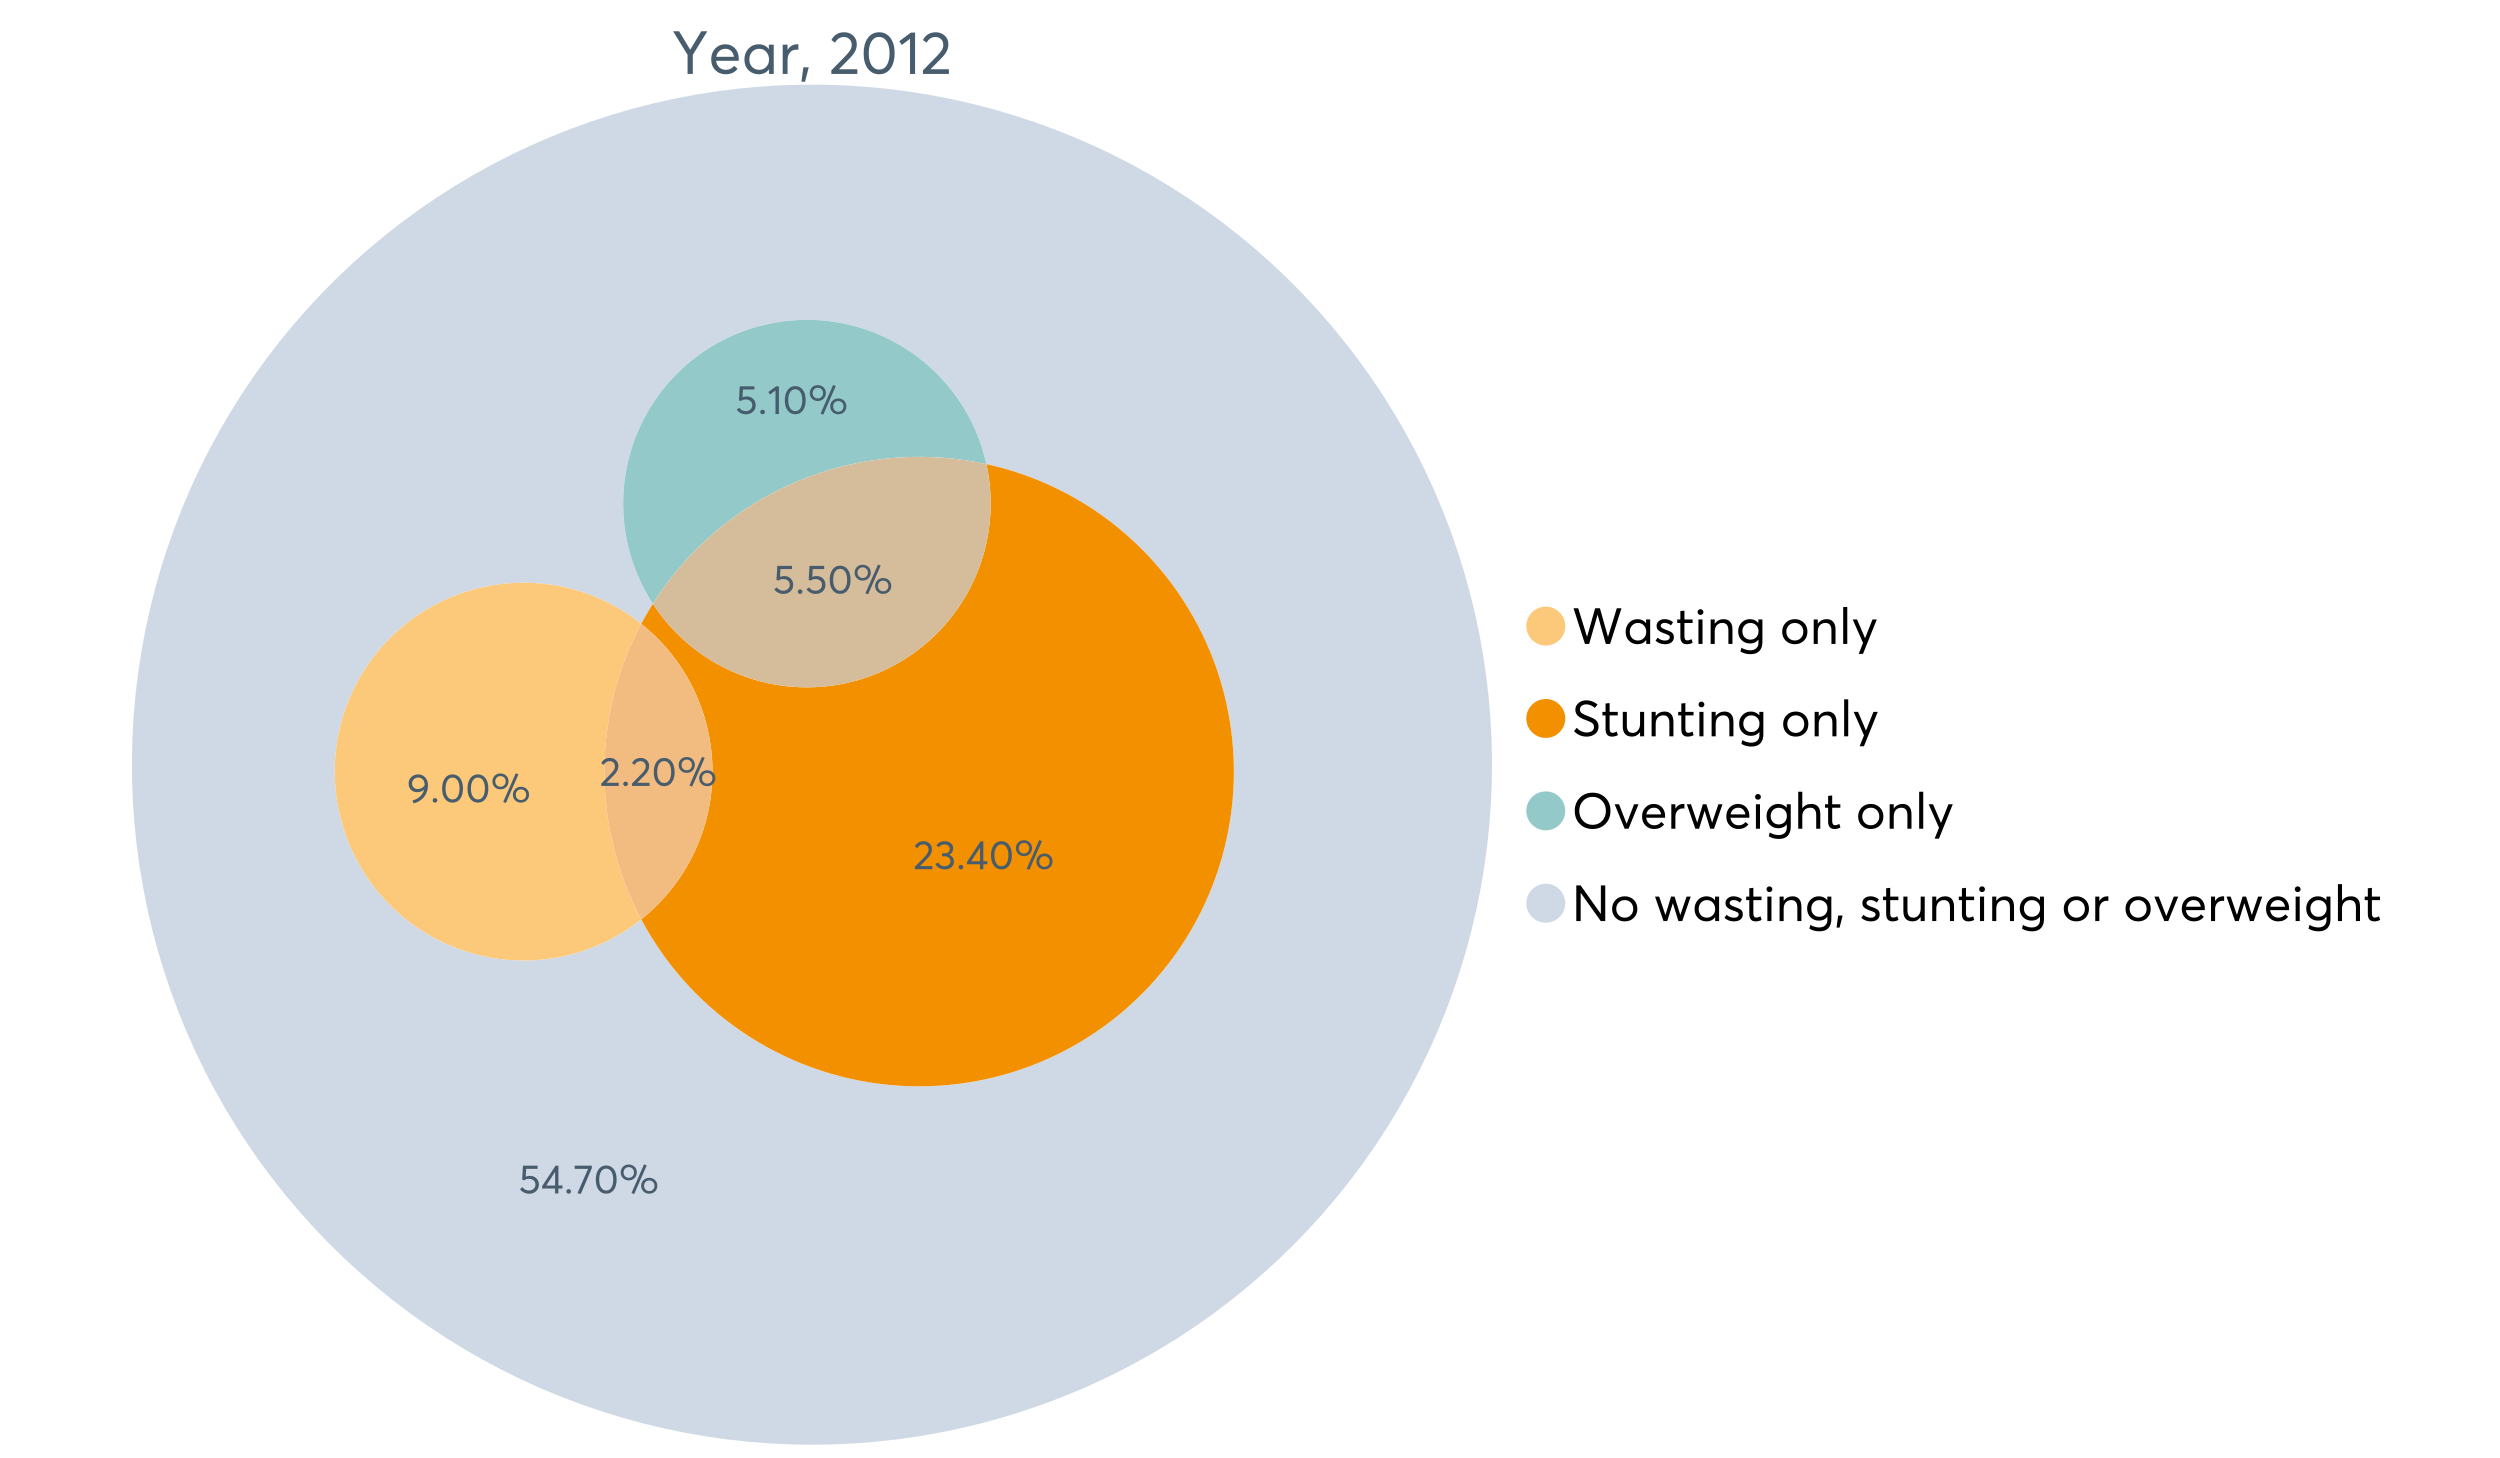 <?xml version="1.0" encoding="UTF-8"?>
<svg xmlns="http://www.w3.org/2000/svg" xmlns:xlink="http://www.w3.org/1999/xlink" width="1234.286pt" height="720pt" viewBox="0 0 1234.286 720" version="1.1">
<defs>
<g>
<symbol overflow="visible" id="glyph0-0">
<path style="stroke:none;" d="M 14.418 -21.062 L 17.414 -21.062 L 10.234 -9.406 L 10.234 0 L 7.652 0 L 7.652 -9.406 L 0.504 -21.062 L 3.473 -21.062 L 8.93 -11.984 L 8.988 -11.984 Z M 14.418 -21.062 "/>
</symbol>
<symbol overflow="visible" id="glyph0-1">
<path style="stroke:none;" d="M 15.012 -7.445 C 15.012 -7.285 15 -7.078 14.98 -6.824 L 14.953 -6.469 L 3.828 -6.469 C 3.98 -5.121 4.5 -4.039 5.383 -3.23 C 6.262 -2.418 7.355 -2.016 8.664 -2.016 C 10.34 -2.016 11.695 -2.668 12.727 -3.977 L 14.418 -2.523 C 13.012 -0.723 11.062 0.176 8.574 0.18 C 6.492 0.176 4.777 -0.508 3.426 -1.883 C 2.07 -3.254 1.395 -5.031 1.395 -7.211 C 1.395 -9.363 2.051 -11.137 3.367 -12.531 C 4.68 -13.926 6.328 -14.625 8.309 -14.625 C 10.305 -14.625 11.918 -13.949 13.156 -12.605 C 14.391 -11.258 15.012 -9.539 15.012 -7.445 Z M 11.242 -11.332 C 10.508 -12.043 9.566 -12.398 8.422 -12.402 C 7.273 -12.398 6.293 -12.047 5.473 -11.348 C 4.652 -10.641 4.133 -9.676 3.914 -8.453 L 12.637 -8.453 C 12.438 -9.66 11.973 -10.621 11.242 -11.332 Z M 11.242 -11.332 "/>
</symbol>
<symbol overflow="visible" id="glyph0-2">
<path style="stroke:none;" d="M 13.5 -14.449 L 15.902 -14.449 L 15.902 0 L 13.586 0 L 13.586 -2.285 L 13.559 -2.285 C 12.332 -0.645 10.648 0.176 8.516 0.18 C 6.473 0.176 4.781 -0.492 3.441 -1.836 C 2.094 -3.18 1.422 -4.941 1.426 -7.121 C 1.422 -9.254 2.09 -11.039 3.426 -12.473 C 4.758 -13.906 6.445 -14.625 8.484 -14.625 C 10.539 -14.625 12.199 -13.844 13.469 -12.281 L 13.5 -12.281 Z M 8.723 -2.016 C 10.062 -2.016 11.207 -2.492 12.16 -3.453 C 13.105 -4.41 13.582 -5.633 13.586 -7.117 C 13.582 -8.598 13.121 -9.848 12.207 -10.871 C 11.285 -11.887 10.133 -12.398 8.75 -12.402 C 7.363 -12.398 6.203 -11.91 5.266 -10.934 C 4.324 -9.953 3.855 -8.68 3.855 -7.121 C 3.855 -5.633 4.305 -4.41 5.203 -3.453 C 6.102 -2.492 7.273 -2.016 8.723 -2.016 Z M 8.723 -2.016 "/>
</symbol>
<symbol overflow="visible" id="glyph0-3">
<path style="stroke:none;" d="M 9.434 -14.625 C 9.73 -14.625 9.926 -14.613 10.027 -14.598 L 10.027 -11.926 C 9.59 -11.961 9.273 -11.98 9.078 -11.984 C 7.73 -11.98 6.664 -11.516 5.875 -10.59 C 5.082 -9.656 4.688 -8.453 4.688 -6.973 L 4.688 0 L 2.285 0 L 2.285 -14.449 L 4.688 -14.449 L 4.688 -11.895 L 4.719 -11.895 C 5.84 -13.715 7.414 -14.625 9.434 -14.625 Z M 9.434 -14.625 "/>
</symbol>
<symbol overflow="visible" id="glyph0-4">
<path style="stroke:none;" d="M 0.949 3.855 L 1.898 -3.262 L 4.539 -3.262 L 2.73 3.855 Z M 0.949 3.855 "/>
</symbol>
<symbol overflow="visible" id="glyph0-5">
<path style="stroke:none;" d=""/>
</symbol>
<symbol overflow="visible" id="glyph0-6">
<path style="stroke:none;" d="M 4.953 -2.285 L 14.004 -2.285 L 14.004 0 L 1.188 0 L 1.156 -1.719 L 8.129 -8.84 C 9.152 -9.906 9.93 -10.855 10.457 -11.688 C 10.977 -12.516 11.238 -13.387 11.242 -14.301 C 11.238 -15.426 10.883 -16.359 10.176 -17.102 C 9.461 -17.84 8.543 -18.211 7.418 -18.215 C 5.457 -18.211 3.992 -17.281 3.027 -15.426 L 1.188 -16.703 C 2.488 -19.27 4.613 -20.555 7.566 -20.559 C 9.262 -20.555 10.715 -20.012 11.926 -18.926 C 13.129 -17.84 13.734 -16.387 13.734 -14.566 C 13.734 -13.398 13.465 -12.281 12.934 -11.215 C 12.395 -10.145 11.508 -8.977 10.266 -7.715 L 4.953 -2.344 Z M 4.953 -2.285 "/>
</symbol>
<symbol overflow="visible" id="glyph0-7">
<path style="stroke:none;" d="M 9.316 0.18 C 7.039 0.176 5.191 -0.734 3.781 -2.562 C 2.363 -4.391 1.656 -6.93 1.66 -10.176 C 1.656 -13.258 2.34 -15.758 3.707 -17.68 C 5.07 -19.594 6.941 -20.555 9.316 -20.559 C 11.59 -20.555 13.434 -19.641 14.848 -17.812 C 16.262 -15.984 16.969 -13.438 16.969 -10.176 C 16.969 -7.086 16.289 -4.59 14.938 -2.684 C 13.578 -0.777 11.707 0.176 9.316 0.18 Z M 9.316 -2.137 C 10.934 -2.133 12.191 -2.855 13.098 -4.301 C 13.996 -5.746 14.449 -7.703 14.449 -10.176 C 14.449 -12.727 13.977 -14.711 13.039 -16.125 C 12.094 -17.539 10.855 -18.246 9.316 -18.246 C 7.715 -18.246 6.457 -17.516 5.547 -16.062 C 4.637 -14.605 4.184 -12.645 4.184 -10.176 C 4.184 -7.641 4.652 -5.668 5.59 -4.258 C 6.527 -2.84 7.77 -2.133 9.316 -2.137 Z M 9.316 -2.137 "/>
</symbol>
<symbol overflow="visible" id="glyph0-8">
<path style="stroke:none;" d="M 5.934 0 L 5.934 -17.355 L 1.867 -14.301 L 0.621 -16.168 L 6.348 -20.383 L 8.426 -20.383 L 8.426 0 Z M 5.934 0 "/>
</symbol>
<symbol overflow="visible" id="glyph1-0">
<path style="stroke:none;" d="M 22.227 -17.613 L 24.531 -17.613 L 18.902 0 L 16.816 0 L 12.75 -14.438 L 12.727 -14.438 L 8.582 0 L 6.5 0 L 0.867 -17.613 L 3.176 -17.613 L 7.516 -3.547 L 7.566 -3.547 L 11.535 -17.613 L 13.891 -17.613 L 17.859 -3.496 L 17.887 -3.496 Z M 22.227 -17.613 "/>
</symbol>
<symbol overflow="visible" id="glyph1-1">
<path style="stroke:none;" d="M 11.285 -12.082 L 13.297 -12.082 L 13.297 0 L 11.359 0 L 11.359 -1.91 L 11.336 -1.91 C 10.309 -0.539 8.902 0.145 7.121 0.148 C 5.41 0.145 3.996 -0.414 2.875 -1.539 C 1.75 -2.66 1.188 -4.133 1.191 -5.953 C 1.188 -7.738 1.746 -9.23 2.863 -10.43 C 3.977 -11.629 5.387 -12.227 7.094 -12.23 C 8.812 -12.227 10.203 -11.574 11.262 -10.27 L 11.285 -10.27 Z M 7.293 -1.688 C 8.414 -1.688 9.371 -2.086 10.168 -2.891 C 10.957 -3.688 11.355 -4.711 11.359 -5.953 C 11.355 -7.191 10.973 -8.234 10.207 -9.09 C 9.438 -9.938 8.473 -10.363 7.316 -10.367 C 6.156 -10.363 5.184 -9.957 4.402 -9.141 C 3.613 -8.32 3.223 -7.258 3.227 -5.953 C 3.223 -4.711 3.598 -3.688 4.352 -2.891 C 5.102 -2.086 6.082 -1.688 7.293 -1.688 Z M 7.293 -1.688 "/>
</symbol>
<symbol overflow="visible" id="glyph1-2">
<path style="stroke:none;" d="M 5.605 0.148 C 3.734 0.145 2.156 -0.43 0.867 -1.586 L 1.91 -3.102 C 2.949 -2.137 4.18 -1.656 5.605 -1.66 C 6.297 -1.656 6.852 -1.816 7.266 -2.133 C 7.68 -2.445 7.887 -2.824 7.887 -3.273 C 7.887 -3.734 7.684 -4.086 7.277 -4.328 C 6.871 -4.566 6.164 -4.859 5.16 -5.211 C 5.09 -5.223 5.039 -5.238 5.012 -5.258 C 3.832 -5.668 2.938 -6.141 2.32 -6.672 C 1.699 -7.199 1.387 -7.969 1.391 -8.98 C 1.387 -9.902 1.762 -10.676 2.516 -11.297 C 3.266 -11.918 4.223 -12.227 5.383 -12.23 C 6.918 -12.227 8.297 -11.73 9.523 -10.742 L 8.484 -9.152 C 7.523 -9.98 6.457 -10.395 5.285 -10.395 C 4.801 -10.395 4.367 -10.262 3.992 -9.996 C 3.609 -9.73 3.422 -9.391 3.422 -8.98 C 3.422 -8.547 3.605 -8.199 3.98 -7.938 C 4.348 -7.668 4.926 -7.387 5.707 -7.094 C 5.836 -7.043 6.078 -6.953 6.434 -6.82 C 6.789 -6.688 7.023 -6.594 7.141 -6.547 C 7.254 -6.492 7.453 -6.406 7.738 -6.285 C 8.016 -6.16 8.207 -6.07 8.309 -6.016 C 8.406 -5.957 8.559 -5.863 8.766 -5.73 C 8.973 -5.598 9.113 -5.48 9.188 -5.383 C 9.262 -5.281 9.359 -5.148 9.488 -4.984 C 9.609 -4.816 9.699 -4.656 9.75 -4.5 C 9.797 -4.344 9.836 -4.16 9.871 -3.953 C 9.902 -3.746 9.918 -3.527 9.922 -3.301 C 9.918 -2.305 9.547 -1.484 8.805 -0.832 C 8.059 -0.18 6.992 0.145 5.605 0.148 Z M 5.605 0.148 "/>
</symbol>
<symbol overflow="visible" id="glyph1-3">
<path style="stroke:none;" d="M 5.332 0.148 C 3.23 0.145 2.18 -1.102 2.184 -3.598 L 2.184 -10.344 L 0.645 -10.344 L 0.645 -12.082 L 2.184 -12.082 L 2.184 -16.199 L 4.191 -16.422 L 4.191 -12.082 L 8.211 -12.082 L 8.211 -10.344 L 4.191 -10.344 L 4.191 -3.895 C 4.188 -3.148 4.301 -2.602 4.527 -2.258 C 4.75 -1.906 5.133 -1.734 5.68 -1.738 C 6.305 -1.734 6.984 -1.941 7.715 -2.355 L 8.262 -0.594 C 7.367 -0.098 6.391 0.145 5.332 0.148 Z M 5.332 0.148 "/>
</symbol>
<symbol overflow="visible" id="glyph1-4">
<path style="stroke:none;" d="M 3.102 -14.312 C 2.684 -14.309 2.34 -14.445 2.07 -14.723 C 1.793 -14.992 1.656 -15.328 1.66 -15.727 C 1.656 -16.121 1.793 -16.453 2.07 -16.73 C 2.34 -17 2.684 -17.137 3.102 -17.141 C 3.492 -17.137 3.832 -16.996 4.117 -16.719 C 4.395 -16.434 4.535 -16.105 4.539 -15.727 C 4.535 -15.328 4.395 -14.992 4.117 -14.723 C 3.832 -14.445 3.492 -14.309 3.102 -14.312 Z M 2.082 0 L 2.082 -12.082 L 4.094 -12.082 L 4.094 0 Z M 2.082 0 "/>
</symbol>
<symbol overflow="visible" id="glyph1-5">
<path style="stroke:none;" d="M 8.336 -12.23 C 9.672 -12.227 10.73 -11.801 11.508 -10.953 C 12.285 -10.098 12.672 -8.836 12.676 -7.168 L 12.676 0 L 10.668 0 L 10.668 -6.598 C 10.664 -9.109 9.68 -10.363 7.715 -10.367 C 6.555 -10.363 5.633 -9.98 4.945 -9.215 C 4.258 -8.445 3.914 -7.383 3.918 -6.027 L 3.918 0 L 1.91 0 L 1.91 -12.082 L 3.918 -12.082 L 3.918 -9.973 L 3.945 -9.973 C 5 -11.477 6.465 -12.227 8.336 -12.23 Z M 8.336 -12.23 "/>
</symbol>
<symbol overflow="visible" id="glyph1-6">
<path style="stroke:none;" d="M 11.09 -12.082 L 13.074 -12.082 L 13.074 -0.918 C 13.07 0.934 12.586 2.391 11.621 3.457 C 10.652 4.523 9.16 5.055 7.145 5.059 C 5.32 5.055 3.684 4.617 2.234 3.746 L 2.703 1.887 C 4.203 2.727 5.652 3.145 7.043 3.148 C 8.348 3.145 9.352 2.812 10.059 2.145 C 10.758 1.473 11.109 0.625 11.113 -0.398 L 11.113 -2.082 L 11.062 -2.082 C 10.055 -0.84 8.688 -0.223 6.969 -0.223 C 5.312 -0.223 3.926 -0.773 2.801 -1.883 C 1.676 -2.988 1.113 -4.43 1.117 -6.203 C 1.113 -7.918 1.664 -9.352 2.766 -10.504 C 3.863 -11.652 5.23 -12.227 6.871 -12.23 C 8.57 -12.227 9.961 -11.617 11.039 -10.395 L 11.09 -10.395 Z M 7.121 -2.109 C 8.324 -2.109 9.301 -2.5 10.047 -3.285 C 10.789 -4.07 11.16 -5.074 11.164 -6.301 C 11.16 -7.488 10.777 -8.461 10.008 -9.215 C 9.238 -9.965 8.273 -10.34 7.121 -10.344 C 5.973 -10.34 5.031 -9.957 4.289 -9.188 C 3.547 -8.418 3.176 -7.445 3.176 -6.277 C 3.176 -5.016 3.555 -4.008 4.316 -3.25 C 5.074 -2.488 6.008 -2.109 7.121 -2.109 Z M 7.121 -2.109 "/>
</symbol>
<symbol overflow="visible" id="glyph1-7">
<path style="stroke:none;" d=""/>
</symbol>
<symbol overflow="visible" id="glyph1-8">
<path style="stroke:none;" d="M 7.418 0.148 C 5.562 0.145 4.055 -0.438 2.898 -1.613 C 1.738 -2.785 1.16 -4.258 1.164 -6.027 C 1.16 -7.797 1.738 -9.273 2.898 -10.457 C 4.055 -11.637 5.562 -12.227 7.418 -12.23 C 9.203 -12.227 10.68 -11.648 11.855 -10.492 C 13.027 -9.332 13.617 -7.844 13.617 -6.027 C 13.617 -4.207 13.027 -2.723 11.855 -1.574 C 10.68 -0.426 9.203 0.145 7.418 0.148 Z M 7.418 -1.688 C 8.59 -1.688 9.578 -2.094 10.383 -2.914 C 11.184 -3.727 11.582 -4.766 11.586 -6.027 C 11.582 -7.297 11.188 -8.34 10.395 -9.152 C 9.598 -9.961 8.605 -10.363 7.418 -10.367 C 6.176 -10.363 5.16 -9.945 4.375 -9.113 C 3.59 -8.277 3.199 -7.25 3.199 -6.027 C 3.199 -4.801 3.59 -3.77 4.375 -2.938 C 5.16 -2.102 6.176 -1.688 7.418 -1.688 Z M 7.418 -1.688 "/>
</symbol>
<symbol overflow="visible" id="glyph1-9">
<path style="stroke:none;" d="M 2.082 0 L 2.082 -18.258 L 4.094 -18.258 L 4.094 0 Z M 2.082 0 "/>
</symbol>
<symbol overflow="visible" id="glyph1-10">
<path style="stroke:none;" d="M 10.344 -12.082 L 12.477 -12.082 L 5.656 4.91 L 3.523 4.91 L 5.68 -0.496 L 0.57 -12.082 L 2.73 -12.082 L 6.648 -2.879 L 6.699 -2.879 Z M 10.344 -12.082 "/>
</symbol>
<symbol overflow="visible" id="glyph1-11">
<path style="stroke:none;" d="M 7.344 0.148 C 4.875 0.145 2.793 -0.762 1.09 -2.578 L 2.48 -4.219 C 3.09 -3.453 3.836 -2.871 4.711 -2.48 C 5.586 -2.082 6.469 -1.887 7.367 -1.887 C 8.453 -1.887 9.328 -2.125 9.984 -2.605 C 10.637 -3.082 10.961 -3.742 10.965 -4.59 C 10.961 -5.051 10.883 -5.449 10.727 -5.781 C 10.566 -6.109 10.297 -6.402 9.922 -6.66 C 9.539 -6.914 9.172 -7.121 8.816 -7.277 C 8.461 -7.434 7.953 -7.637 7.293 -7.887 C 7.176 -7.934 7.086 -7.965 7.02 -7.988 C 6.371 -8.215 5.844 -8.418 5.441 -8.594 C 5.035 -8.766 4.574 -9.008 4.055 -9.324 C 3.531 -9.637 3.125 -9.957 2.84 -10.281 C 2.547 -10.602 2.293 -11.008 2.082 -11.496 C 1.863 -11.984 1.758 -12.523 1.762 -13.121 C 1.758 -14.426 2.277 -15.527 3.324 -16.422 C 4.363 -17.312 5.637 -17.766 7.145 -17.785 C 9.125 -17.781 10.988 -17.098 12.727 -15.727 L 11.41 -14.039 C 10.035 -15.195 8.613 -15.773 7.145 -15.777 C 6.281 -15.773 5.547 -15.547 4.938 -15.094 C 4.324 -14.637 4.02 -14.012 4.02 -13.223 C 4.02 -12.891 4.082 -12.59 4.215 -12.316 C 4.344 -12.043 4.492 -11.816 4.66 -11.645 C 4.824 -11.469 5.117 -11.277 5.531 -11.062 C 5.945 -10.848 6.27 -10.684 6.512 -10.578 C 6.746 -10.469 7.164 -10.301 7.766 -10.07 C 9.578 -9.371 10.777 -8.824 11.359 -8.434 C 12.598 -7.586 13.219 -6.379 13.223 -4.812 C 13.219 -3.254 12.645 -2.039 11.496 -1.164 C 10.348 -0.289 8.961 0.145 7.344 0.148 Z M 7.344 0.148 "/>
</symbol>
<symbol overflow="visible" id="glyph1-12">
<path style="stroke:none;" d="M 10.195 -12.082 L 12.203 -12.082 L 12.203 0 L 10.195 0 L 10.195 -2.008 L 10.172 -2.008 C 9.16 -0.57 7.836 0.145 6.203 0.148 C 4.762 0.145 3.645 -0.27 2.852 -1.102 C 2.055 -1.938 1.656 -3.199 1.66 -4.887 L 1.66 -12.082 L 3.672 -12.082 L 3.672 -5.457 C 3.668 -4.113 3.91 -3.152 4.402 -2.566 C 4.887 -1.98 5.629 -1.688 6.621 -1.688 C 7.613 -1.688 8.457 -2.094 9.152 -2.914 C 9.848 -3.727 10.195 -4.832 10.195 -6.227 Z M 10.195 -12.082 "/>
</symbol>
<symbol overflow="visible" id="glyph1-13">
<path style="stroke:none;" d="M 10.32 0.148 C 7.703 0.145 5.574 -0.699 3.93 -2.395 C 2.285 -4.086 1.465 -6.223 1.465 -8.805 C 1.465 -11.383 2.285 -13.523 3.93 -15.23 C 5.574 -16.93 7.703 -17.781 10.32 -17.785 C 12.828 -17.781 14.922 -16.953 16.594 -15.293 C 18.266 -13.629 19.102 -11.465 19.102 -8.805 C 19.102 -6.156 18.266 -4.004 16.594 -2.344 C 14.922 -0.684 12.828 0.145 10.32 0.148 Z M 10.32 -1.91 C 12.168 -1.91 13.719 -2.559 14.969 -3.855 C 16.215 -5.152 16.84 -6.801 16.844 -8.805 C 16.84 -10.82 16.215 -12.477 14.969 -13.777 C 13.719 -15.074 12.168 -15.727 10.32 -15.727 C 8.383 -15.727 6.797 -15.059 5.555 -13.73 C 4.312 -12.395 3.691 -10.754 3.695 -8.805 C 3.691 -6.852 4.312 -5.215 5.555 -3.895 C 6.797 -2.57 8.383 -1.91 10.32 -1.91 Z M 10.32 -1.91 "/>
</symbol>
<symbol overflow="visible" id="glyph1-14">
<path style="stroke:none;" d="M 10.195 -12.082 L 12.379 -12.082 L 7.465 0 L 5.531 0 L 0.594 -12.082 L 2.754 -12.082 L 6.473 -2.555 L 6.547 -2.555 Z M 10.195 -12.082 "/>
</symbol>
<symbol overflow="visible" id="glyph1-15">
<path style="stroke:none;" d="M 12.551 -6.227 C 12.551 -6.09 12.543 -5.918 12.527 -5.707 L 12.504 -5.406 L 3.199 -5.406 C 3.332 -4.281 3.766 -3.379 4.5 -2.703 C 5.234 -2.023 6.148 -1.688 7.242 -1.688 C 8.648 -1.688 9.781 -2.23 10.641 -3.324 L 12.055 -2.109 C 10.875 -0.605 9.246 0.145 7.168 0.148 C 5.426 0.145 3.992 -0.426 2.863 -1.574 C 1.727 -2.723 1.16 -4.207 1.164 -6.027 C 1.16 -7.828 1.711 -9.312 2.812 -10.48 C 3.914 -11.645 5.289 -12.227 6.945 -12.23 C 8.609 -12.227 9.961 -11.664 11 -10.543 C 12.031 -9.414 12.551 -7.977 12.551 -6.227 Z M 9.402 -9.477 C 8.789 -10.066 8.004 -10.363 7.043 -10.367 C 6.082 -10.363 5.258 -10.07 4.574 -9.488 C 3.887 -8.898 3.453 -8.094 3.273 -7.07 L 10.566 -7.07 C 10.398 -8.074 10.012 -8.875 9.402 -9.477 Z M 9.402 -9.477 "/>
</symbol>
<symbol overflow="visible" id="glyph1-16">
<path style="stroke:none;" d="M 7.887 -12.23 C 8.137 -12.227 8.301 -12.219 8.383 -12.203 L 8.383 -9.973 C 8.02 -10.004 7.754 -10.02 7.59 -10.02 C 6.461 -10.02 5.57 -9.629 4.91 -8.855 C 4.246 -8.074 3.914 -7.066 3.918 -5.828 L 3.918 0 L 1.91 0 L 1.91 -12.082 L 3.918 -12.082 L 3.918 -9.945 L 3.945 -9.945 C 4.883 -11.465 6.199 -12.227 7.887 -12.23 Z M 7.887 -12.23 "/>
</symbol>
<symbol overflow="visible" id="glyph1-17">
<path style="stroke:none;" d="M 16.297 -12.082 L 18.332 -12.082 L 14.141 0 L 12.254 0 L 9.523 -8.805 L 9.5 -8.805 L 6.746 0 L 4.91 0 L 0.719 -12.082 L 2.754 -12.082 L 5.828 -3.051 L 5.879 -3.051 L 8.633 -12.082 L 10.367 -12.082 L 13.172 -3.051 L 13.223 -3.051 Z M 16.297 -12.082 "/>
</symbol>
<symbol overflow="visible" id="glyph1-18">
<path style="stroke:none;" d="M 8.41 -12.23 C 9.777 -12.227 10.852 -11.812 11.633 -10.988 C 12.406 -10.16 12.797 -8.914 12.801 -7.242 L 12.801 0 L 10.789 0 L 10.789 -6.672 C 10.785 -9.133 9.805 -10.363 7.84 -10.367 C 6.629 -10.363 5.672 -9.984 4.973 -9.227 C 4.266 -8.465 3.914 -7.414 3.918 -6.078 L 3.918 0 L 1.91 0 L 1.91 -18.258 L 3.918 -18.258 L 3.918 -10.098 L 3.969 -10.098 C 4.973 -11.516 6.453 -12.227 8.41 -12.23 Z M 8.41 -12.23 "/>
</symbol>
<symbol overflow="visible" id="glyph1-19">
<path style="stroke:none;" d="M 14.363 -17.613 L 16.52 -17.613 L 16.52 0 L 14.312 0 L 4.441 -13.891 L 4.391 -13.891 L 4.391 0 L 2.234 0 L 2.234 -17.613 L 4.367 -17.613 L 14.312 -3.57 L 14.363 -3.57 Z M 14.363 -17.613 "/>
</symbol>
<symbol overflow="visible" id="glyph1-20">
<path style="stroke:none;" d="M 0.793 3.227 L 1.586 -2.73 L 3.797 -2.73 L 2.281 3.227 Z M 0.793 3.227 "/>
</symbol>
<symbol overflow="visible" id="glyph2-0">
<path style="stroke:none;" d="M 5.684 -8.695 C 6.945 -8.695 7.996 -8.297 8.844 -7.508 C 9.688 -6.715 10.113 -5.656 10.113 -4.328 C 10.113 -3.023 9.652 -1.953 8.734 -1.117 C 7.816 -0.277 6.688 0.141 5.344 0.141 C 4.398 0.141 3.523 -0.062 2.723 -0.469 C 1.914 -0.875 1.273 -1.434 0.797 -2.152 L 2.055 -3.113 C 2.371 -2.59 2.805 -2.18 3.359 -1.883 C 3.906 -1.582 4.531 -1.434 5.227 -1.438 C 6.117 -1.434 6.871 -1.711 7.488 -2.262 C 8.105 -2.812 8.414 -3.508 8.418 -4.348 C 8.414 -5.238 8.105 -5.938 7.488 -6.449 C 6.871 -6.961 6.121 -7.219 5.246 -7.219 C 4.207 -7.219 3.402 -6.965 2.832 -6.461 L 1.855 -6.762 L 2.254 -13.703 L 9.492 -13.703 L 9.492 -12.145 L 3.828 -12.145 L 3.609 -8.297 C 4.367 -8.562 5.059 -8.695 5.684 -8.695 Z M 5.684 -8.695 "/>
</symbol>
<symbol overflow="visible" id="glyph2-1">
<path style="stroke:none;" d="M 6.98 0 L 6.98 -2.414 L 0.617 -2.414 L 0.617 -3.609 L 7.238 -13.703 L 8.656 -13.703 L 8.656 -3.93 L 10.648 -3.93 L 10.648 -2.414 L 8.656 -2.414 L 8.656 0 Z M 2.633 -3.891 L 7.02 -3.891 L 7.02 -10.648 Z M 2.633 -3.891 "/>
</symbol>
<symbol overflow="visible" id="glyph2-2">
<path style="stroke:none;" d="M 2.414 0.121 C 2.078 0.117 1.801 0.012 1.586 -0.207 C 1.363 -0.426 1.254 -0.691 1.258 -0.996 C 1.254 -1.316 1.363 -1.586 1.586 -1.805 C 1.801 -2.023 2.078 -2.133 2.414 -2.133 C 2.719 -2.133 2.984 -2.023 3.211 -1.805 C 3.438 -1.586 3.551 -1.316 3.551 -0.996 C 3.551 -0.691 3.438 -0.426 3.211 -0.207 C 2.984 0.012 2.719 0.117 2.414 0.121 Z M 2.414 0.121 "/>
</symbol>
<symbol overflow="visible" id="glyph2-3">
<path style="stroke:none;" d="M 0.539 -13.703 L 9.016 -13.703 L 9.016 -12.523 L 3.59 0.238 L 1.914 -0.102 L 7.16 -12.145 L 0.539 -12.145 Z M 0.539 -13.703 "/>
</symbol>
<symbol overflow="visible" id="glyph2-4">
<path style="stroke:none;" d="M 6.262 0.121 C 4.73 0.117 3.492 -0.496 2.543 -1.723 C 1.59 -2.953 1.113 -4.656 1.117 -6.84 C 1.113 -8.91 1.57 -10.594 2.492 -11.887 C 3.406 -13.172 4.664 -13.816 6.262 -13.82 C 7.789 -13.816 9.027 -13.203 9.98 -11.977 C 10.93 -10.746 11.406 -9.031 11.41 -6.84 C 11.406 -4.762 10.953 -3.086 10.043 -1.805 C 9.129 -0.523 7.867 0.117 6.262 0.121 Z M 6.262 -1.438 C 7.352 -1.434 8.199 -1.918 8.805 -2.891 C 9.41 -3.859 9.715 -5.176 9.715 -6.84 C 9.715 -8.551 9.398 -9.887 8.766 -10.84 C 8.133 -11.789 7.297 -12.262 6.262 -12.266 C 5.184 -12.262 4.34 -11.773 3.73 -10.801 C 3.117 -9.82 2.812 -8.5 2.812 -6.84 C 2.812 -5.137 3.125 -3.812 3.758 -2.863 C 4.387 -1.91 5.223 -1.434 6.262 -1.438 Z M 6.262 -1.438 "/>
</symbol>
<symbol overflow="visible" id="glyph2-5">
<path style="stroke:none;" d="M 7.539 0.34 L 6.223 -0.219 L 12.426 -14.398 L 13.742 -13.82 Z M 4.867 -6.441 C 3.746 -6.438 2.805 -6.805 2.043 -7.539 C 1.277 -8.27 0.895 -9.219 0.898 -10.391 C 0.895 -11.477 1.266 -12.398 2.004 -13.152 C 2.742 -13.902 3.695 -14.277 4.867 -14.281 C 5.98 -14.277 6.926 -13.918 7.699 -13.203 C 8.469 -12.48 8.852 -11.543 8.855 -10.391 C 8.852 -9.281 8.48 -8.348 7.738 -7.586 C 6.992 -6.82 6.035 -6.438 4.867 -6.441 Z M 4.887 -7.719 C 5.645 -7.715 6.262 -7.973 6.742 -8.484 C 7.219 -8.996 7.457 -9.625 7.461 -10.371 C 7.457 -11.141 7.207 -11.766 6.711 -12.254 C 6.211 -12.738 5.605 -12.984 4.887 -12.984 C 4.129 -12.984 3.508 -12.734 3.031 -12.234 C 2.547 -11.734 2.309 -11.113 2.312 -10.371 C 2.309 -9.586 2.555 -8.945 3.051 -8.457 C 3.539 -7.961 4.152 -7.715 4.887 -7.719 Z M 14.977 0.121 C 13.859 0.117 12.918 -0.246 12.156 -0.977 C 11.387 -1.707 11.004 -2.652 11.008 -3.809 C 11.004 -4.898 11.375 -5.82 12.125 -6.582 C 12.867 -7.336 13.82 -7.715 14.977 -7.719 C 16.094 -7.715 17.035 -7.352 17.809 -6.621 C 18.578 -5.887 18.965 -4.949 18.969 -3.809 C 18.965 -2.703 18.598 -1.77 17.859 -1.016 C 17.121 -0.258 16.16 0.117 14.977 0.121 Z M 14.977 -1.156 C 15.75 -1.152 16.375 -1.406 16.852 -1.914 C 17.328 -2.418 17.566 -3.043 17.57 -3.789 C 17.566 -4.57 17.316 -5.203 16.82 -5.691 C 16.32 -6.176 15.707 -6.422 14.977 -6.422 C 14.219 -6.422 13.602 -6.168 13.133 -5.664 C 12.656 -5.156 12.422 -4.531 12.426 -3.789 C 12.422 -3.016 12.668 -2.383 13.164 -1.895 C 13.652 -1.398 14.258 -1.152 14.977 -1.156 Z M 14.977 -1.156 "/>
</symbol>
<symbol overflow="visible" id="glyph2-6">
<path style="stroke:none;" d="M 5.684 -13.82 C 7.051 -13.816 8.191 -13.316 9.113 -12.324 C 10.027 -11.324 10.488 -10.031 10.492 -8.438 C 10.488 -7.238 10.281 -6.105 9.871 -5.043 C 9.457 -3.977 8.91 -3.078 8.234 -2.344 C 7.555 -1.605 6.797 -0.992 5.953 -0.508 C 5.109 -0.023 4.234 0.305 3.332 0.48 L 2.852 -0.957 C 4.207 -1.301 5.398 -1.91 6.43 -2.781 C 7.457 -3.652 8.168 -4.801 8.555 -6.223 L 8.516 -6.242 C 7.594 -5.43 6.457 -5.027 5.105 -5.027 C 3.891 -5.027 2.895 -5.418 2.113 -6.203 C 1.328 -6.984 0.938 -8.027 0.938 -9.336 C 0.938 -10.609 1.387 -11.676 2.293 -12.535 C 3.191 -13.387 4.324 -13.816 5.684 -13.82 Z M 5.465 -6.582 C 6.152 -6.578 6.801 -6.75 7.406 -7.098 C 8.012 -7.441 8.492 -7.902 8.855 -8.477 L 8.855 -8.574 C 8.852 -9.676 8.559 -10.566 7.969 -11.246 C 7.375 -11.922 6.617 -12.262 5.703 -12.266 C 4.797 -12.262 4.059 -11.977 3.488 -11.406 C 2.914 -10.832 2.629 -10.141 2.633 -9.336 C 2.629 -8.508 2.891 -7.844 3.41 -7.34 C 3.926 -6.832 4.609 -6.578 5.465 -6.582 Z M 5.465 -6.582 "/>
</symbol>
<symbol overflow="visible" id="glyph2-7">
<path style="stroke:none;" d="M 3.332 -1.535 L 9.414 -1.535 L 9.414 0 L 0.797 0 L 0.777 -1.156 L 5.465 -5.945 C 6.152 -6.66 6.672 -7.297 7.027 -7.855 C 7.379 -8.414 7.559 -9 7.559 -9.613 C 7.559 -10.367 7.316 -10.996 6.84 -11.496 C 6.355 -11.996 5.738 -12.246 4.984 -12.246 C 3.668 -12.246 2.684 -11.621 2.035 -10.371 L 0.797 -11.23 C 1.672 -12.953 3.102 -13.816 5.086 -13.82 C 6.227 -13.816 7.203 -13.449 8.016 -12.723 C 8.828 -11.988 9.234 -11.012 9.234 -9.793 C 9.234 -9.004 9.055 -8.254 8.695 -7.539 C 8.336 -6.816 7.738 -6.031 6.902 -5.188 L 3.332 -1.574 Z M 3.332 -1.535 "/>
</symbol>
<symbol overflow="visible" id="glyph2-8">
<path style="stroke:none;" d="M 7.34 -7.102 C 8.07 -6.82 8.641 -6.379 9.055 -5.781 C 9.461 -5.184 9.668 -4.48 9.672 -3.668 C 9.668 -2.551 9.25 -1.641 8.414 -0.938 C 7.578 -0.234 6.52 0.117 5.246 0.121 C 4.113 0.117 3.141 -0.125 2.324 -0.617 C 1.504 -1.105 0.914 -1.766 0.559 -2.594 L 2.016 -3.27 C 2.559 -2.059 3.602 -1.453 5.145 -1.457 C 5.941 -1.453 6.613 -1.684 7.16 -2.145 C 7.703 -2.602 7.973 -3.195 7.977 -3.93 C 7.973 -4.617 7.715 -5.195 7.199 -5.664 C 6.68 -6.129 5.934 -6.363 4.965 -6.363 L 3.828 -6.363 L 3.828 -7.84 L 5.164 -7.84 C 5.984 -7.84 6.605 -8.043 7.02 -8.457 C 7.434 -8.863 7.641 -9.383 7.641 -10.012 C 7.641 -10.672 7.395 -11.211 6.902 -11.625 C 6.41 -12.039 5.797 -12.246 5.066 -12.246 C 3.879 -12.246 2.988 -11.801 2.395 -10.91 L 1.039 -11.648 C 1.406 -12.312 1.941 -12.84 2.641 -13.23 C 3.34 -13.621 4.16 -13.816 5.105 -13.82 C 6.312 -13.816 7.316 -13.492 8.117 -12.852 C 8.91 -12.203 9.309 -11.332 9.312 -10.23 C 9.309 -9.551 9.137 -8.934 8.793 -8.387 C 8.445 -7.832 7.961 -7.41 7.34 -7.121 Z M 7.34 -7.102 "/>
</symbol>
<symbol overflow="visible" id="glyph2-9">
<path style="stroke:none;" d="M 3.988 0 L 3.988 -11.668 L 1.258 -9.613 L 0.418 -10.871 L 4.27 -13.703 L 5.664 -13.703 L 5.664 0 Z M 3.988 0 "/>
</symbol>
</g>
</defs>
<g id="surface1218">
<g style="fill:rgb(27.843%,36.078%,42.745%);fill-opacity:1;">
  <use xlink:href="#glyph0-0" x="331.812" y="36.488"/>
  <use xlink:href="#glyph0-1" x="349.731" y="36.488"/>
  <use xlink:href="#glyph0-2" x="366.107" y="36.488"/>
  <use xlink:href="#glyph0-3" x="384.144" y="36.488"/>
  <use xlink:href="#glyph0-4" x="394.736" y="36.488"/>
  <use xlink:href="#glyph0-5" x="401.114" y="36.488"/>
  <use xlink:href="#glyph0-6" x="409.272" y="36.488"/>
  <use xlink:href="#glyph0-7" x="424.728" y="36.488"/>
  <use xlink:href="#glyph0-8" x="443.359" y="36.488"/>
  <use xlink:href="#glyph0-6" x="454.484" y="36.488"/>
</g>
<path style=" stroke:none;fill-rule:nonzero;fill:rgb(98.824%,78.824%,47.843%);fill-opacity:1;" d="M 772.793 309.113 C 772.793 314.422 768.488 318.727 763.18 318.727 C 757.867 318.727 753.562 314.422 753.562 309.113 C 753.562 303.805 757.867 299.5 763.18 299.5 C 768.488 299.5 772.793 303.805 772.793 309.113 "/>
<g style="fill:rgb(0%,0%,0%);fill-opacity:1;">
  <use xlink:href="#glyph1-0" x="776.012" y="317.918"/>
  <use xlink:href="#glyph1-1" x="801.413" y="317.918"/>
  <use xlink:href="#glyph1-2" x="816.494" y="317.918"/>
  <use xlink:href="#glyph1-3" x="827.434" y="317.918"/>
  <use xlink:href="#glyph1-4" x="836.463" y="317.918"/>
  <use xlink:href="#glyph1-5" x="842.664" y="317.918"/>
  <use xlink:href="#glyph1-6" x="857.051" y="317.918"/>
  <use xlink:href="#glyph1-7" x="871.91" y="317.918"/>
  <use xlink:href="#glyph1-8" x="878.732" y="317.918"/>
  <use xlink:href="#glyph1-5" x="893.54" y="317.918"/>
  <use xlink:href="#glyph1-9" x="907.928" y="317.918"/>
  <use xlink:href="#glyph1-10" x="914.129" y="317.918"/>
</g>
<path style=" stroke:none;fill-rule:nonzero;fill:rgb(95.294%,56.471%,0%);fill-opacity:1;" d="M 772.793 354.727 C 772.793 360.035 768.488 364.34 763.18 364.34 C 757.867 364.34 753.562 360.035 753.562 354.727 C 753.562 349.414 757.867 345.109 763.18 345.109 C 768.488 345.109 772.793 349.414 772.793 354.727 "/>
<g style="fill:rgb(0%,0%,0%);fill-opacity:1;">
  <use xlink:href="#glyph1-11" x="776.012" y="363.531"/>
  <use xlink:href="#glyph1-3" x="790.498" y="363.531"/>
  <use xlink:href="#glyph1-12" x="799.527" y="363.531"/>
  <use xlink:href="#glyph1-5" x="813.518" y="363.531"/>
  <use xlink:href="#glyph1-3" x="827.905" y="363.531"/>
  <use xlink:href="#glyph1-4" x="836.934" y="363.531"/>
  <use xlink:href="#glyph1-5" x="843.136" y="363.531"/>
  <use xlink:href="#glyph1-6" x="857.523" y="363.531"/>
  <use xlink:href="#glyph1-7" x="872.381" y="363.531"/>
  <use xlink:href="#glyph1-8" x="879.203" y="363.531"/>
  <use xlink:href="#glyph1-5" x="894.012" y="363.531"/>
  <use xlink:href="#glyph1-9" x="908.399" y="363.531"/>
  <use xlink:href="#glyph1-10" x="914.6" y="363.531"/>
</g>
<path style=" stroke:none;fill-rule:nonzero;fill:rgb(57.647%,79.216%,78.824%);fill-opacity:1;" d="M 772.793 400.336 C 772.793 405.648 768.488 409.953 763.18 409.953 C 757.867 409.953 753.562 405.648 753.562 400.336 C 753.562 395.027 757.867 390.723 763.18 390.723 C 768.488 390.723 772.793 395.027 772.793 400.336 "/>
<g style="fill:rgb(0%,0%,0%);fill-opacity:1;">
  <use xlink:href="#glyph1-13" x="776.012" y="409.145"/>
  <use xlink:href="#glyph1-14" x="796.576" y="409.145"/>
  <use xlink:href="#glyph1-15" x="809.549" y="409.145"/>
  <use xlink:href="#glyph1-16" x="823.241" y="409.145"/>
  <use xlink:href="#glyph1-17" x="832.097" y="409.145"/>
  <use xlink:href="#glyph1-15" x="851.148" y="409.145"/>
  <use xlink:href="#glyph1-4" x="864.84" y="409.145"/>
  <use xlink:href="#glyph1-6" x="871.042" y="409.145"/>
  <use xlink:href="#glyph1-18" x="885.9" y="409.145"/>
  <use xlink:href="#glyph1-3" x="900.387" y="409.145"/>
  <use xlink:href="#glyph1-7" x="909.416" y="409.145"/>
  <use xlink:href="#glyph1-8" x="916.238" y="409.145"/>
  <use xlink:href="#glyph1-5" x="931.046" y="409.145"/>
  <use xlink:href="#glyph1-9" x="945.434" y="409.145"/>
  <use xlink:href="#glyph1-10" x="951.635" y="409.145"/>
</g>
<path style=" stroke:none;fill-rule:nonzero;fill:rgb(81.176%,85.098%,89.804%);fill-opacity:1;" d="M 772.793 445.949 C 772.793 451.258 768.488 455.562 763.18 455.562 C 757.867 455.562 753.562 451.258 753.562 445.949 C 753.562 440.641 757.867 436.336 763.18 436.336 C 768.488 436.336 772.793 440.641 772.793 445.949 "/>
<g style="fill:rgb(0%,0%,0%);fill-opacity:1;">
  <use xlink:href="#glyph1-19" x="776.012" y="454.754"/>
  <use xlink:href="#glyph1-8" x="794.765" y="454.754"/>
  <use xlink:href="#glyph1-7" x="809.574" y="454.754"/>
  <use xlink:href="#glyph1-17" x="816.395" y="454.754"/>
  <use xlink:href="#glyph1-1" x="835.446" y="454.754"/>
  <use xlink:href="#glyph1-2" x="850.528" y="454.754"/>
  <use xlink:href="#glyph1-3" x="861.467" y="454.754"/>
  <use xlink:href="#glyph1-4" x="870.496" y="454.754"/>
  <use xlink:href="#glyph1-5" x="876.697" y="454.754"/>
  <use xlink:href="#glyph1-6" x="891.085" y="454.754"/>
  <use xlink:href="#glyph1-20" x="905.943" y="454.754"/>
  <use xlink:href="#glyph1-7" x="911.276" y="454.754"/>
  <use xlink:href="#glyph1-2" x="918.098" y="454.754"/>
  <use xlink:href="#glyph1-3" x="929.037" y="454.754"/>
  <use xlink:href="#glyph1-12" x="938.066" y="454.754"/>
  <use xlink:href="#glyph1-5" x="952.057" y="454.754"/>
  <use xlink:href="#glyph1-3" x="966.444" y="454.754"/>
  <use xlink:href="#glyph1-4" x="975.473" y="454.754"/>
  <use xlink:href="#glyph1-5" x="981.675" y="454.754"/>
  <use xlink:href="#glyph1-6" x="996.062" y="454.754"/>
  <use xlink:href="#glyph1-7" x="1010.92" y="454.754"/>
  <use xlink:href="#glyph1-8" x="1017.742" y="454.754"/>
  <use xlink:href="#glyph1-16" x="1032.551" y="454.754"/>
  <use xlink:href="#glyph1-7" x="1041.406" y="454.754"/>
  <use xlink:href="#glyph1-8" x="1048.228" y="454.754"/>
  <use xlink:href="#glyph1-14" x="1063.037" y="454.754"/>
  <use xlink:href="#glyph1-15" x="1076.01" y="454.754"/>
  <use xlink:href="#glyph1-16" x="1089.703" y="454.754"/>
  <use xlink:href="#glyph1-17" x="1098.558" y="454.754"/>
  <use xlink:href="#glyph1-15" x="1117.609" y="454.754"/>
  <use xlink:href="#glyph1-4" x="1131.302" y="454.754"/>
  <use xlink:href="#glyph1-6" x="1137.503" y="454.754"/>
  <use xlink:href="#glyph1-18" x="1152.362" y="454.754"/>
  <use xlink:href="#glyph1-3" x="1166.848" y="454.754"/>
</g>
<path style=" stroke:none;fill-rule:nonzero;fill:rgb(81.176%,85.098%,89.804%);fill-opacity:1;" d="M 411.035 713.133 L 421.621 712.645 L 432.191 711.82 L 442.73 710.668 L 453.223 709.18 L 463.668 707.359 L 474.051 705.215 L 484.355 702.742 L 494.582 699.945 L 504.715 696.824 L 514.742 693.387 L 524.656 689.637 L 534.445 685.574 L 544.105 681.203 L 553.621 676.531 L 562.98 671.559 L 572.184 666.297 L 581.215 660.742 L 590.062 654.91 L 598.727 648.797 L 607.191 642.418 L 615.449 635.773 L 623.496 628.871 L 631.32 621.719 L 638.914 614.32 L 646.27 606.688 L 653.383 598.828 L 660.242 590.746 L 666.844 582.453 L 673.18 573.953 L 679.246 565.258 L 685.031 556.379 L 690.535 547.316 L 695.754 538.09 L 700.672 528.699 L 705.297 519.16 L 709.617 509.48 L 713.629 499.668 L 717.328 489.734 L 720.711 479.688 L 723.777 469.539 L 726.52 459.301 L 728.941 448.98 L 731.031 438.59 L 732.793 428.137 L 734.227 417.633 L 735.328 407.09 L 736.094 396.516 L 736.523 385.926 L 736.621 375.324 L 736.387 364.727 L 735.812 354.141 L 734.91 343.578 L 733.672 333.051 L 732.102 322.566 L 730.199 312.141 L 727.973 301.773 L 725.418 291.488 L 722.539 281.285 L 719.34 271.18 L 715.824 261.18 L 711.996 251.293 L 707.855 241.535 L 703.406 231.91 L 698.66 222.434 L 693.617 213.109 L 688.277 203.949 L 682.656 194.965 L 676.754 186.16 L 670.574 177.547 L 664.125 169.133 L 657.414 160.926 L 650.449 152.934 L 643.234 145.168 L 635.777 137.633 L 628.09 130.336 L 620.172 123.289 L 612.035 116.492 L 603.691 109.957 L 595.145 103.688 L 586.402 97.691 L 577.473 91.973 L 568.371 86.539 L 559.102 81.398 L 549.676 76.551 L 540.098 72.004 L 530.383 67.762 L 520.539 63.828 L 510.578 60.207 L 500.508 56.902 L 490.336 53.914 L 480.074 51.254 L 469.734 48.914 L 459.324 46.906 L 448.859 45.227 L 438.344 43.875 L 427.793 42.859 L 417.215 42.176 L 406.621 41.828 L 396.02 41.812 L 385.422 42.133 L 374.844 42.789 L 364.289 43.777 L 353.77 45.098 L 343.301 46.754 L 332.887 48.734 L 322.539 51.043 L 312.273 53.68 L 302.094 56.641 L 292.012 59.918 L 282.039 63.512 L 272.188 67.422 L 262.461 71.637 L 252.875 76.16 L 243.434 80.98 L 234.148 86.102 L 225.031 91.508 L 216.09 97.203 L 207.332 103.176 L 198.77 109.422 L 190.406 115.938 L 182.254 122.711 L 174.316 129.738 L 166.609 137.016 L 159.133 144.531 L 151.898 152.277 L 144.91 160.25 L 138.18 168.438 L 131.707 176.836 L 125.508 185.434 L 119.578 194.223 L 113.934 203.195 L 108.574 212.34 L 103.504 221.648 L 98.73 231.113 L 94.258 240.727 L 90.094 250.473 L 86.238 260.348 L 82.695 270.34 L 79.469 280.438 L 76.562 290.633 L 73.984 300.914 L 71.727 311.27 L 69.801 321.695 L 68.203 332.172 L 66.934 342.699 L 66.004 353.258 L 65.402 363.84 L 65.137 374.438 L 65.207 385.039 L 65.613 395.633 L 66.352 406.207 L 67.422 416.754 L 68.828 427.262 L 70.562 437.719 L 72.625 448.113 L 75.02 458.441 L 77.734 468.688 L 80.773 478.844 L 84.133 488.898 L 87.805 498.844 L 91.789 508.664 L 96.086 518.359 L 100.684 527.91 L 105.578 537.312 L 110.77 546.555 L 116.25 555.629 L 122.016 564.523 L 128.055 573.234 L 134.371 581.75 L 140.949 590.059 L 147.789 598.16 L 154.879 606.039 L 162.215 613.691 L 169.789 621.109 L 177.594 628.281 L 185.621 635.207 L 193.863 641.871 L 202.312 648.277 L 210.957 654.41 L 219.793 660.266 L 228.809 665.844 L 237.996 671.129 L 247.348 676.125 L 256.848 680.824 L 266.496 685.219 L 276.273 689.309 L 286.18 693.086 L 296.199 696.551 L 306.32 699.695 L 316.539 702.52 L 326.84 705.02 L 337.215 707.195 L 347.652 709.039 L 358.145 710.555 L 368.68 711.738 L 379.246 712.586 L 389.836 713.102 L 400.434 713.285 Z M 448.68 536.25 L 443.781 536.012 L 438.891 535.617 L 434.016 535.07 L 429.16 534.367 L 424.328 533.516 L 419.527 532.508 L 414.758 531.352 L 410.031 530.043 L 405.348 528.586 L 400.711 526.984 L 396.125 525.234 L 391.598 523.344 L 387.137 521.309 L 382.738 519.137 L 378.41 516.824 L 374.156 514.375 L 369.984 511.797 L 365.895 509.086 L 361.895 506.246 L 357.984 503.281 L 354.172 500.195 L 350.457 496.992 L 346.844 493.672 L 343.34 490.242 L 339.945 486.699 L 336.66 483.051 L 333.496 479.305 L 330.453 475.457 L 327.531 471.516 L 324.734 467.484 L 322.066 463.367 L 319.527 459.168 L 317.125 454.891 L 316.598 453.879 L 315.812 454.512 L 313.461 456.285 L 311.055 457.98 L 308.598 459.602 L 306.09 461.145 L 303.535 462.605 L 300.934 463.984 L 298.289 465.285 L 295.609 466.496 L 292.891 467.625 L 290.137 468.668 L 287.352 469.621 L 284.535 470.488 L 281.695 471.266 L 278.836 471.953 L 275.949 472.551 L 273.051 473.055 L 270.137 473.469 L 267.211 473.789 L 264.273 474.016 L 261.332 474.152 L 258.391 474.195 L 255.445 474.145 L 252.504 474 L 249.57 473.766 L 246.645 473.438 L 243.73 473.016 L 240.832 472.504 L 237.949 471.898 L 235.09 471.203 L 232.25 470.422 L 229.441 469.547 L 226.656 468.586 L 223.906 467.535 L 221.191 466.398 L 218.512 465.18 L 215.871 463.875 L 213.273 462.488 L 210.723 461.02 L 208.219 459.469 L 205.766 457.844 L 203.363 456.141 L 201.02 454.359 L 198.73 452.508 L 196.5 450.586 L 194.332 448.594 L 192.227 446.535 L 190.191 444.41 L 188.223 442.219 L 186.32 439.973 L 184.496 437.664 L 182.742 435.297 L 181.062 432.879 L 179.461 430.406 L 177.941 427.887 L 176.5 425.32 L 175.137 422.711 L 173.863 420.055 L 172.668 417.363 L 171.562 414.637 L 170.543 411.875 L 169.609 409.082 L 168.766 406.262 L 168.012 403.418 L 167.348 400.547 L 166.773 397.66 L 166.293 394.758 L 165.902 391.836 L 165.602 388.91 L 165.398 385.973 L 165.285 383.031 L 165.266 380.086 L 165.34 377.141 L 165.508 374.203 L 165.766 371.27 L 166.117 368.348 L 166.562 365.438 L 167.098 362.543 L 167.723 359.664 L 168.441 356.809 L 169.246 353.977 L 170.145 351.172 L 171.125 348.398 L 172.199 345.656 L 173.355 342.949 L 174.598 340.281 L 175.922 337.652 L 177.328 335.066 L 178.82 332.527 L 180.387 330.035 L 182.031 327.594 L 183.754 325.207 L 185.551 322.871 L 187.422 320.598 L 189.363 318.383 L 191.371 316.234 L 193.449 314.145 L 195.59 312.125 L 197.793 310.172 L 200.059 308.293 L 202.379 306.48 L 204.758 304.746 L 207.191 303.09 L 209.676 301.508 L 212.207 300.004 L 214.785 298.582 L 217.406 297.242 L 220.07 295.988 L 222.77 294.816 L 225.508 293.73 L 228.277 292.734 L 231.078 291.824 L 233.902 291 L 236.754 290.27 L 239.629 289.629 L 242.52 289.078 L 245.43 288.617 L 248.352 288.25 L 251.281 287.977 L 254.219 287.793 L 257.164 287.707 L 260.105 287.711 L 263.051 287.805 L 265.988 287.996 L 268.918 288.277 L 271.84 288.652 L 274.746 289.121 L 277.637 289.676 L 280.508 290.328 L 283.355 291.066 L 286.184 291.895 L 288.98 292.812 L 291.746 293.82 L 294.48 294.91 L 297.18 296.09 L 299.84 297.352 L 302.457 298.699 L 305.031 300.129 L 307.559 301.637 L 310.039 303.223 L 312.465 304.891 L 314.84 306.629 L 316.598 308.008 L 318.512 304.492 L 320.992 300.262 L 322.352 298.102 L 321.477 296.75 L 319.996 294.297 L 318.59 291.801 L 317.27 289.258 L 316.027 286.68 L 314.867 284.059 L 313.789 281.406 L 312.797 278.719 L 311.891 276.004 L 311.07 273.258 L 310.336 270.492 L 309.688 267.699 L 309.129 264.891 L 308.66 262.066 L 308.281 259.227 L 307.992 256.375 L 307.793 253.52 L 307.684 250.656 L 307.664 247.793 L 307.738 244.93 L 307.898 242.07 L 308.152 239.219 L 308.492 236.375 L 308.926 233.543 L 309.445 230.727 L 310.055 227.926 L 310.754 225.148 L 311.539 222.395 L 312.41 219.668 L 313.367 216.969 L 314.406 214.301 L 315.535 211.664 L 316.742 209.07 L 318.031 206.512 L 319.402 203.996 L 320.848 201.523 L 322.375 199.102 L 323.977 196.727 L 325.652 194.402 L 327.398 192.133 L 329.219 189.922 L 331.105 187.77 L 333.062 185.676 L 335.082 183.645 L 337.164 181.68 L 339.309 179.777 L 341.512 177.949 L 343.77 176.188 L 346.086 174.5 L 348.449 172.887 L 350.867 171.348 L 353.332 169.887 L 355.84 168.504 L 358.391 167.203 L 360.98 165.98 L 363.609 164.84 L 366.27 163.785 L 368.965 162.812 L 371.688 161.926 L 374.438 161.129 L 377.211 160.414 L 380.008 159.793 L 382.82 159.254 L 385.652 158.809 L 388.492 158.453 L 391.344 158.184 L 394.203 158.008 L 397.066 157.922 L 399.93 157.926 L 402.793 158.02 L 405.652 158.203 L 408.5 158.477 L 411.344 158.844 L 414.172 159.297 L 416.984 159.84 L 419.777 160.473 L 422.551 161.191 L 425.297 161.996 L 428.02 162.891 L 430.711 163.867 L 433.371 164.934 L 435.996 166.078 L 438.582 167.309 L 441.129 168.617 L 443.633 170.008 L 446.094 171.473 L 448.504 173.02 L 450.867 174.641 L 453.176 176.332 L 455.434 178.098 L 457.629 179.934 L 459.77 181.84 L 461.848 183.812 L 463.859 185.848 L 465.812 187.945 L 467.691 190.105 L 469.504 192.32 L 471.246 194.594 L 472.918 196.922 L 474.512 199.301 L 476.031 201.73 L 477.473 204.203 L 478.836 206.723 L 480.121 209.285 L 481.32 211.883 L 482.438 214.52 L 483.473 217.191 L 484.426 219.895 L 485.289 222.625 L 486.066 225.379 L 486.758 228.16 L 486.969 229.156 L 490.445 229.941 L 495.191 231.176 L 499.902 232.555 L 504.562 234.086 L 509.172 235.762 L 513.727 237.582 L 518.223 239.547 L 522.656 241.648 L 527.02 243.895 L 531.309 246.273 L 535.523 248.789 L 539.652 251.434 L 543.699 254.207 L 547.656 257.109 L 551.516 260.133 L 555.281 263.281 L 558.945 266.543 L 562.504 269.918 L 565.957 273.406 L 569.297 277 L 572.52 280.699 L 575.625 284.496 L 578.609 288.391 L 581.469 292.379 L 584.199 296.453 L 586.801 300.609 L 589.273 304.852 L 591.605 309.164 L 593.805 313.551 L 595.863 318.004 L 597.777 322.52 L 599.551 327.098 L 601.18 331.723 L 602.66 336.402 L 603.988 341.121 L 605.172 345.883 L 606.203 350.68 L 607.082 355.508 L 607.809 360.359 L 608.383 365.23 L 608.801 370.121 L 609.066 375.02 L 609.176 379.922 L 609.133 384.828 L 608.93 389.73 L 608.578 394.625 L 608.066 399.504 L 607.406 404.363 L 606.59 409.203 L 605.621 414.012 L 604.5 418.789 L 603.23 423.527 L 601.812 428.223 L 600.246 432.871 L 598.535 437.469 L 596.676 442.012 L 594.68 446.492 L 592.539 450.906 L 590.262 455.25 L 587.848 459.523 L 585.301 463.715 L 582.621 467.824 L 579.812 471.848 L 576.883 475.781 L 573.828 479.621 L 570.652 483.359 L 567.359 487 L 563.957 490.531 L 560.441 493.953 L 556.82 497.266 L 553.098 500.461 L 549.273 503.535 L 545.355 506.488 L 541.348 509.316 L 537.254 512.016 L 533.074 514.586 L 528.816 517.023 L 524.48 519.324 L 520.078 521.484 L 515.609 523.508 L 511.078 525.387 L 506.488 527.125 L 501.848 528.715 L 497.16 530.16 L 492.426 531.453 L 487.656 532.598 L 482.852 533.59 L 478.02 534.434 L 473.16 535.121 L 468.285 535.656 L 463.395 536.035 L 458.492 536.262 L 453.586 536.332 Z M 448.68 536.25 "/>
<path style=" stroke:none;fill-rule:nonzero;fill:rgb(98.824%,78.824%,47.843%);fill-opacity:1;" d="M 261.332 474.152 L 264.273 474.016 L 267.211 473.789 L 270.137 473.469 L 273.051 473.055 L 275.949 472.551 L 278.836 471.953 L 281.695 471.266 L 284.535 470.488 L 287.352 469.621 L 290.137 468.668 L 292.891 467.625 L 295.609 466.496 L 298.289 465.285 L 300.934 463.984 L 303.535 462.605 L 306.09 461.145 L 308.598 459.602 L 311.055 457.98 L 313.461 456.285 L 315.812 454.512 L 316.598 453.879 L 314.859 450.539 L 312.734 446.121 L 310.746 441.633 L 308.902 437.09 L 307.199 432.484 L 305.648 427.832 L 304.242 423.133 L 302.984 418.391 L 301.875 413.609 L 300.922 408.801 L 300.117 403.961 L 299.469 399.098 L 298.973 394.215 L 298.629 389.32 L 298.441 384.418 L 298.41 379.512 L 298.531 374.609 L 298.809 369.711 L 299.242 364.824 L 299.828 359.953 L 300.566 355.102 L 301.461 350.277 L 302.504 345.484 L 303.699 340.727 L 305.043 336.008 L 306.535 331.336 L 308.176 326.711 L 309.961 322.141 L 311.887 317.629 L 313.957 313.184 L 316.168 308.801 L 316.598 308.008 L 314.84 306.629 L 312.465 304.891 L 310.039 303.223 L 307.559 301.637 L 305.031 300.129 L 302.457 298.699 L 299.84 297.352 L 297.18 296.09 L 294.48 294.91 L 291.746 293.82 L 288.98 292.812 L 286.184 291.895 L 283.355 291.066 L 280.508 290.328 L 277.637 289.676 L 274.746 289.121 L 271.84 288.652 L 268.918 288.277 L 265.988 287.996 L 263.051 287.805 L 260.105 287.711 L 257.164 287.707 L 254.219 287.793 L 251.281 287.977 L 248.352 288.25 L 245.43 288.617 L 242.52 289.078 L 239.629 289.629 L 236.754 290.27 L 233.902 291 L 231.078 291.824 L 228.277 292.734 L 225.508 293.73 L 222.77 294.816 L 220.07 295.988 L 217.406 297.242 L 214.785 298.582 L 212.207 300.004 L 209.676 301.508 L 207.191 303.09 L 204.758 304.746 L 202.379 306.48 L 200.059 308.293 L 197.793 310.172 L 195.59 312.125 L 193.449 314.145 L 191.371 316.234 L 189.363 318.383 L 187.422 320.598 L 185.551 322.871 L 183.754 325.207 L 182.031 327.594 L 180.387 330.035 L 178.82 332.527 L 177.328 335.066 L 175.922 337.652 L 174.598 340.281 L 173.355 342.949 L 172.199 345.656 L 171.125 348.398 L 170.145 351.172 L 169.246 353.977 L 168.441 356.809 L 167.723 359.664 L 167.098 362.543 L 166.562 365.438 L 166.117 368.348 L 165.766 371.27 L 165.508 374.203 L 165.34 377.141 L 165.266 380.086 L 165.285 383.031 L 165.398 385.973 L 165.602 388.91 L 165.902 391.836 L 166.293 394.758 L 166.773 397.66 L 167.348 400.547 L 168.012 403.418 L 168.766 406.262 L 169.609 409.082 L 170.543 411.875 L 171.562 414.637 L 172.668 417.363 L 173.863 420.055 L 175.137 422.711 L 176.5 425.32 L 177.941 427.887 L 179.461 430.406 L 181.062 432.879 L 182.742 435.297 L 184.496 437.664 L 186.32 439.973 L 188.223 442.219 L 190.191 444.41 L 192.227 446.535 L 194.332 448.594 L 196.5 450.586 L 198.73 452.508 L 201.02 454.359 L 203.363 456.141 L 205.766 457.844 L 208.219 459.469 L 210.723 461.02 L 213.273 462.488 L 215.871 463.875 L 218.512 465.18 L 221.191 466.398 L 223.906 467.535 L 226.656 468.586 L 229.441 469.547 L 232.25 470.422 L 235.09 471.203 L 237.949 471.898 L 240.832 472.504 L 243.73 473.016 L 246.645 473.438 L 249.57 473.766 L 252.504 474 L 255.445 474.145 L 258.391 474.195 Z M 261.332 474.152 "/>
<path style=" stroke:none;fill-rule:nonzero;fill:rgb(95.294%,56.471%,0%);fill-opacity:1;" d="M 458.492 536.262 L 463.395 536.035 L 468.285 535.656 L 473.16 535.121 L 478.02 534.434 L 482.852 533.59 L 487.656 532.598 L 492.426 531.453 L 497.16 530.16 L 501.848 528.715 L 506.488 527.125 L 511.078 525.387 L 515.609 523.508 L 520.078 521.484 L 524.48 519.324 L 528.816 517.023 L 533.074 514.586 L 537.254 512.016 L 541.348 509.316 L 545.355 506.488 L 549.273 503.535 L 553.098 500.461 L 556.82 497.266 L 560.441 493.953 L 563.957 490.531 L 567.359 487 L 570.652 483.359 L 573.828 479.621 L 576.883 475.781 L 579.812 471.848 L 582.621 467.824 L 585.301 463.715 L 587.848 459.523 L 590.262 455.25 L 592.539 450.906 L 594.68 446.492 L 596.676 442.012 L 598.535 437.469 L 600.246 432.871 L 601.812 428.223 L 603.23 423.527 L 604.5 418.789 L 605.621 414.012 L 606.59 409.203 L 607.406 404.363 L 608.066 399.504 L 608.578 394.625 L 608.93 389.73 L 609.133 384.828 L 609.176 379.922 L 609.066 375.02 L 608.801 370.121 L 608.383 365.23 L 607.809 360.359 L 607.082 355.508 L 606.203 350.68 L 605.172 345.883 L 603.988 341.121 L 602.66 336.402 L 601.18 331.723 L 599.551 327.098 L 597.777 322.52 L 595.863 318.004 L 593.805 313.551 L 591.605 309.164 L 589.273 304.852 L 586.801 300.609 L 584.199 296.453 L 581.469 292.379 L 578.609 288.391 L 575.625 284.496 L 572.52 280.699 L 569.297 277 L 565.957 273.406 L 562.504 269.918 L 558.945 266.543 L 555.281 263.281 L 551.516 260.133 L 547.656 257.109 L 543.699 254.207 L 539.652 251.434 L 535.523 248.789 L 531.309 246.273 L 527.02 243.895 L 522.656 241.648 L 518.223 239.547 L 513.727 237.582 L 509.172 235.762 L 504.562 234.086 L 499.902 232.555 L 495.191 231.176 L 490.445 229.941 L 486.969 229.156 L 487.359 230.961 L 487.871 233.777 L 488.297 236.609 L 488.629 239.457 L 488.875 242.309 L 489.031 245.168 L 489.094 248.031 L 489.066 250.898 L 488.949 253.758 L 488.742 256.613 L 488.445 259.465 L 488.059 262.301 L 487.582 265.125 L 487.02 267.934 L 486.363 270.723 L 485.621 273.488 L 484.793 276.23 L 483.879 278.945 L 482.879 281.629 L 481.797 284.281 L 480.629 286.895 L 479.379 289.473 L 478.051 292.012 L 476.641 294.504 L 475.156 296.953 L 473.59 299.352 L 471.953 301.699 L 470.238 303.996 L 468.457 306.238 L 466.602 308.422 L 464.68 310.543 L 462.695 312.605 L 460.641 314.605 L 458.527 316.539 L 456.355 318.402 L 454.121 320.199 L 451.836 321.922 L 449.496 323.574 L 447.105 325.148 L 444.664 326.648 L 442.176 328.074 L 439.648 329.414 L 437.078 330.68 L 434.469 331.859 L 431.82 332.957 L 429.145 333.969 L 426.434 334.898 L 423.695 335.742 L 420.934 336.496 L 418.148 337.164 L 415.344 337.746 L 412.523 338.238 L 409.688 338.641 L 406.84 338.949 L 403.984 339.172 L 401.121 339.305 L 398.258 339.348 L 395.395 339.297 L 392.535 339.156 L 389.68 338.93 L 386.832 338.609 L 384 338.199 L 381.18 337.699 L 378.375 337.113 L 375.59 336.438 L 372.832 335.676 L 370.094 334.824 L 367.387 333.891 L 364.711 332.867 L 362.07 331.762 L 359.465 330.574 L 356.895 329.305 L 354.371 327.957 L 351.887 326.527 L 349.453 325.02 L 347.062 323.438 L 344.727 321.781 L 342.445 320.051 L 340.219 318.25 L 338.051 316.379 L 335.941 314.441 L 333.895 312.438 L 331.914 310.371 L 329.996 308.242 L 328.148 306.051 L 326.371 303.809 L 324.664 301.508 L 323.031 299.152 L 322.352 298.102 L 320.992 300.262 L 318.512 304.492 L 316.598 308.008 L 317.156 308.445 L 319.418 310.332 L 321.617 312.293 L 323.75 314.316 L 325.824 316.41 L 327.828 318.566 L 329.762 320.785 L 331.625 323.066 L 333.414 325.402 L 335.133 327.793 L 336.77 330.238 L 338.332 332.734 L 339.816 335.281 L 341.215 337.871 L 342.535 340.5 L 343.77 343.176 L 344.918 345.883 L 345.984 348.629 L 346.961 351.406 L 347.848 354.215 L 348.648 357.047 L 349.355 359.906 L 349.977 362.781 L 350.504 365.68 L 350.938 368.59 L 351.285 371.516 L 351.535 374.449 L 351.695 377.387 L 351.758 380.332 L 351.73 383.277 L 351.613 386.219 L 351.398 389.152 L 351.094 392.082 L 350.695 395 L 350.207 397.902 L 349.625 400.789 L 348.953 403.656 L 348.191 406.5 L 347.34 409.316 L 346.398 412.105 L 345.371 414.867 L 344.258 417.59 L 343.059 420.281 L 341.773 422.93 L 340.41 425.535 L 338.961 428.102 L 337.43 430.617 L 335.824 433.082 L 334.141 435.496 L 332.379 437.859 L 330.547 440.16 L 328.641 442.406 L 326.664 444.59 L 324.621 446.707 L 322.512 448.762 L 320.34 450.75 L 318.105 452.668 L 316.598 453.879 L 317.125 454.891 L 319.527 459.168 L 322.066 463.367 L 324.734 467.484 L 327.531 471.516 L 330.453 475.457 L 333.496 479.305 L 336.66 483.051 L 339.945 486.699 L 343.34 490.242 L 346.844 493.672 L 350.457 496.992 L 354.172 500.195 L 357.984 503.281 L 361.895 506.246 L 365.895 509.086 L 369.984 511.797 L 374.156 514.375 L 378.41 516.824 L 382.738 519.137 L 387.137 521.309 L 391.598 523.344 L 396.125 525.234 L 400.711 526.984 L 405.348 528.586 L 410.031 530.043 L 414.758 531.352 L 419.527 532.508 L 424.328 533.516 L 429.16 534.367 L 434.016 535.07 L 438.891 535.617 L 443.781 536.012 L 448.68 536.25 L 453.586 536.332 Z M 458.492 536.262 "/>
<path style=" stroke:none;fill-rule:nonzero;fill:rgb(57.647%,79.216%,78.824%);fill-opacity:1;" d="M 323.605 296.109 L 326.348 292.039 L 329.219 288.062 L 332.215 284.176 L 335.328 280.387 L 338.562 276.695 L 341.91 273.109 L 345.371 269.633 L 348.938 266.266 L 352.613 263.012 L 356.387 259.879 L 360.254 256.863 L 364.219 253.973 L 368.273 251.207 L 372.41 248.57 L 376.629 246.07 L 380.926 243.699 L 385.297 241.469 L 389.73 239.375 L 394.234 237.426 L 398.793 235.617 L 403.41 233.953 L 408.074 232.434 L 412.785 231.066 L 417.539 229.844 L 422.324 228.777 L 427.145 227.859 L 431.992 227.094 L 436.859 226.48 L 441.742 226.023 L 446.641 225.723 L 451.543 225.574 L 456.449 225.578 L 461.352 225.742 L 466.25 226.059 L 471.133 226.527 L 476 227.152 L 480.844 227.93 L 485.66 228.859 L 486.969 229.156 L 486.758 228.16 L 486.066 225.379 L 485.289 222.625 L 484.426 219.895 L 483.473 217.191 L 482.438 214.52 L 481.32 211.883 L 480.121 209.285 L 478.836 206.723 L 477.473 204.203 L 476.031 201.73 L 474.512 199.301 L 472.918 196.922 L 471.246 194.594 L 469.504 192.32 L 467.691 190.105 L 465.812 187.945 L 463.859 185.848 L 461.848 183.812 L 459.77 181.84 L 457.629 179.934 L 455.434 178.098 L 453.176 176.332 L 450.867 174.641 L 448.504 173.02 L 446.094 171.473 L 443.633 170.008 L 441.129 168.617 L 438.582 167.309 L 435.996 166.078 L 433.371 164.934 L 430.711 163.867 L 428.02 162.891 L 425.297 161.996 L 422.551 161.191 L 419.777 160.473 L 416.984 159.84 L 414.172 159.297 L 411.344 158.844 L 408.5 158.477 L 405.652 158.203 L 402.793 158.02 L 399.93 157.926 L 397.066 157.922 L 394.203 158.008 L 391.344 158.184 L 388.492 158.453 L 385.652 158.809 L 382.82 159.254 L 380.008 159.793 L 377.211 160.414 L 374.438 161.129 L 371.688 161.926 L 368.965 162.812 L 366.27 163.785 L 363.609 164.84 L 360.98 165.98 L 358.391 167.203 L 355.84 168.504 L 353.332 169.887 L 350.867 171.348 L 348.449 172.887 L 346.086 174.5 L 343.77 176.188 L 341.512 177.949 L 339.309 179.777 L 337.164 181.68 L 335.082 183.645 L 333.062 185.676 L 331.105 187.77 L 329.219 189.922 L 327.398 192.133 L 325.652 194.402 L 323.977 196.727 L 322.375 199.102 L 320.848 201.523 L 319.402 203.996 L 318.031 206.512 L 316.742 209.07 L 315.535 211.664 L 314.406 214.301 L 313.367 216.969 L 312.41 219.668 L 311.539 222.395 L 310.754 225.148 L 310.055 227.926 L 309.445 230.727 L 308.926 233.543 L 308.492 236.375 L 308.152 239.219 L 307.898 242.07 L 307.738 244.93 L 307.664 247.793 L 307.684 250.656 L 307.793 253.52 L 307.992 256.375 L 308.281 259.227 L 308.66 262.066 L 309.129 264.891 L 309.688 267.699 L 310.336 270.492 L 311.07 273.258 L 311.891 276.004 L 312.797 278.719 L 313.789 281.406 L 314.867 284.059 L 316.027 286.68 L 317.27 289.258 L 318.59 291.801 L 319.996 294.297 L 321.477 296.75 L 322.352 298.102 Z M 323.605 296.109 "/>
<path style=" stroke:none;fill-rule:nonzero;fill:rgb(94.902%,73.333%,49.804%);fill-opacity:1;" d="M 318.105 452.668 L 320.34 450.75 L 322.512 448.762 L 324.621 446.707 L 326.664 444.59 L 328.641 442.406 L 330.547 440.16 L 332.379 437.859 L 334.141 435.496 L 335.824 433.082 L 337.43 430.617 L 338.961 428.102 L 340.41 425.535 L 341.773 422.93 L 343.059 420.281 L 344.258 417.59 L 345.371 414.867 L 346.398 412.105 L 347.34 409.316 L 348.191 406.5 L 348.953 403.656 L 349.625 400.789 L 350.207 397.902 L 350.695 395 L 351.094 392.082 L 351.398 389.152 L 351.613 386.219 L 351.73 383.277 L 351.758 380.332 L 351.695 377.387 L 351.535 374.449 L 351.285 371.516 L 350.938 368.59 L 350.504 365.68 L 349.977 362.781 L 349.355 359.906 L 348.648 357.047 L 347.848 354.215 L 346.961 351.406 L 345.984 348.629 L 344.918 345.883 L 343.77 343.176 L 342.535 340.5 L 341.215 337.871 L 339.816 335.281 L 338.332 332.734 L 336.77 330.238 L 335.133 327.793 L 333.414 325.402 L 331.625 323.066 L 329.762 320.785 L 327.828 318.566 L 325.824 316.41 L 323.75 314.316 L 321.617 312.293 L 319.418 310.332 L 317.156 308.445 L 316.598 308.008 L 316.168 308.801 L 313.957 313.184 L 311.887 317.629 L 309.961 322.141 L 308.176 326.711 L 306.535 331.336 L 305.043 336.008 L 303.699 340.727 L 302.504 345.484 L 301.461 350.277 L 300.566 355.102 L 299.828 359.953 L 299.242 364.824 L 298.809 369.711 L 298.531 374.609 L 298.41 379.512 L 298.441 384.418 L 298.629 389.32 L 298.973 394.215 L 299.469 399.098 L 300.117 403.961 L 300.922 408.801 L 301.875 413.609 L 302.984 418.391 L 304.242 423.133 L 305.648 427.832 L 307.199 432.484 L 308.902 437.09 L 310.746 441.633 L 312.734 446.121 L 314.859 450.539 L 316.598 453.879 Z M 318.105 452.668 "/>
<path style=" stroke:none;fill-rule:nonzero;fill:rgb(83.529%,73.725%,60.392%);fill-opacity:1;" d="M 401.121 339.305 L 403.984 339.172 L 406.84 338.949 L 409.688 338.641 L 412.523 338.238 L 415.344 337.746 L 418.148 337.164 L 420.934 336.496 L 423.695 335.742 L 426.434 334.898 L 429.145 333.969 L 431.82 332.957 L 434.469 331.859 L 437.078 330.68 L 439.648 329.414 L 442.176 328.074 L 444.664 326.648 L 447.105 325.148 L 449.496 323.574 L 451.836 321.922 L 454.121 320.199 L 456.355 318.402 L 458.527 316.539 L 460.641 314.605 L 462.695 312.605 L 464.68 310.543 L 466.602 308.422 L 468.457 306.238 L 470.238 303.996 L 471.953 301.699 L 473.59 299.352 L 475.156 296.953 L 476.641 294.504 L 478.051 292.012 L 479.379 289.473 L 480.629 286.895 L 481.797 284.281 L 482.879 281.629 L 483.879 278.945 L 484.793 276.23 L 485.621 273.488 L 486.363 270.723 L 487.02 267.934 L 487.582 265.125 L 488.059 262.301 L 488.445 259.465 L 488.742 256.613 L 488.949 253.758 L 489.066 250.898 L 489.094 248.031 L 489.031 245.168 L 488.875 242.309 L 488.629 239.457 L 488.297 236.609 L 487.871 233.777 L 487.359 230.961 L 486.969 229.156 L 485.66 228.859 L 480.844 227.93 L 476 227.152 L 471.133 226.527 L 466.25 226.059 L 461.352 225.742 L 456.449 225.578 L 451.543 225.574 L 446.641 225.723 L 441.742 226.023 L 436.859 226.48 L 431.992 227.094 L 427.145 227.859 L 422.324 228.777 L 417.539 229.844 L 412.785 231.066 L 408.074 232.434 L 403.41 233.953 L 398.793 235.617 L 394.234 237.426 L 389.73 239.375 L 385.297 241.469 L 380.926 243.699 L 376.629 246.07 L 372.41 248.57 L 368.273 251.207 L 364.219 253.973 L 360.254 256.863 L 356.387 259.879 L 352.613 263.012 L 348.938 266.266 L 345.371 269.633 L 341.91 273.109 L 338.562 276.695 L 335.328 280.387 L 332.215 284.176 L 329.219 288.062 L 326.348 292.039 L 323.605 296.109 L 322.352 298.102 L 323.031 299.152 L 324.664 301.508 L 326.371 303.809 L 328.148 306.051 L 329.996 308.242 L 331.914 310.371 L 333.895 312.438 L 335.941 314.441 L 338.051 316.379 L 340.219 318.25 L 342.445 320.051 L 344.727 321.781 L 347.062 323.438 L 349.453 325.02 L 351.887 326.527 L 354.371 327.957 L 356.895 329.305 L 359.465 330.574 L 362.07 331.762 L 364.711 332.867 L 367.387 333.891 L 370.094 334.824 L 372.832 335.676 L 375.59 336.438 L 378.375 337.113 L 381.18 337.699 L 384 338.199 L 386.832 338.609 L 389.68 338.93 L 392.535 339.156 L 395.395 339.297 L 398.258 339.348 Z M 401.121 339.305 "/>
<g style="fill:rgb(27.843%,36.078%,42.745%);fill-opacity:1;">
  <use xlink:href="#glyph2-0" x="255.938" y="589.219"/>
  <use xlink:href="#glyph2-1" x="267.047" y="589.219"/>
  <use xlink:href="#glyph2-2" x="278.375" y="589.219"/>
  <use xlink:href="#glyph2-3" x="283.182" y="589.219"/>
  <use xlink:href="#glyph2-4" x="293.034" y="589.219"/>
  <use xlink:href="#glyph2-5" x="305.559" y="589.219"/>
</g>
<g style="fill:rgb(27.843%,36.078%,42.745%);fill-opacity:1;">
  <use xlink:href="#glyph2-6" x="200.812" y="396.148"/>
  <use xlink:href="#glyph2-2" x="212.36" y="396.148"/>
  <use xlink:href="#glyph2-4" x="217.167" y="396.148"/>
  <use xlink:href="#glyph2-4" x="229.692" y="396.148"/>
  <use xlink:href="#glyph2-5" x="242.217" y="396.148"/>
</g>
<g style="fill:rgb(27.843%,36.078%,42.745%);fill-opacity:1;">
  <use xlink:href="#glyph2-7" x="450.895" y="429.125"/>
  <use xlink:href="#glyph2-8" x="461.286" y="429.125"/>
  <use xlink:href="#glyph2-2" x="472.016" y="429.125"/>
  <use xlink:href="#glyph2-1" x="476.822" y="429.125"/>
  <use xlink:href="#glyph2-4" x="488.151" y="429.125"/>
  <use xlink:href="#glyph2-5" x="500.676" y="429.125"/>
</g>
<g style="fill:rgb(27.843%,36.078%,42.745%);fill-opacity:1;">
  <use xlink:href="#glyph2-0" x="362.977" y="204.426"/>
  <use xlink:href="#glyph2-2" x="374.086" y="204.426"/>
  <use xlink:href="#glyph2-9" x="378.892" y="204.426"/>
  <use xlink:href="#glyph2-4" x="386.371" y="204.426"/>
  <use xlink:href="#glyph2-5" x="398.897" y="204.426"/>
</g>
<g style="fill:rgb(27.843%,36.078%,42.745%);fill-opacity:1;">
  <use xlink:href="#glyph2-7" x="296.066" y="388.023"/>
  <use xlink:href="#glyph2-2" x="306.457" y="388.023"/>
  <use xlink:href="#glyph2-7" x="311.264" y="388.023"/>
  <use xlink:href="#glyph2-4" x="321.655" y="388.023"/>
  <use xlink:href="#glyph2-5" x="334.18" y="388.023"/>
</g>
<g style="fill:rgb(27.843%,36.078%,42.745%);fill-opacity:1;">
  <use xlink:href="#glyph2-0" x="381.5" y="293.094"/>
  <use xlink:href="#glyph2-2" x="392.609" y="293.094"/>
  <use xlink:href="#glyph2-0" x="397.416" y="293.094"/>
  <use xlink:href="#glyph2-4" x="408.525" y="293.094"/>
  <use xlink:href="#glyph2-5" x="421.05" y="293.094"/>
</g>
</g>
</svg>
